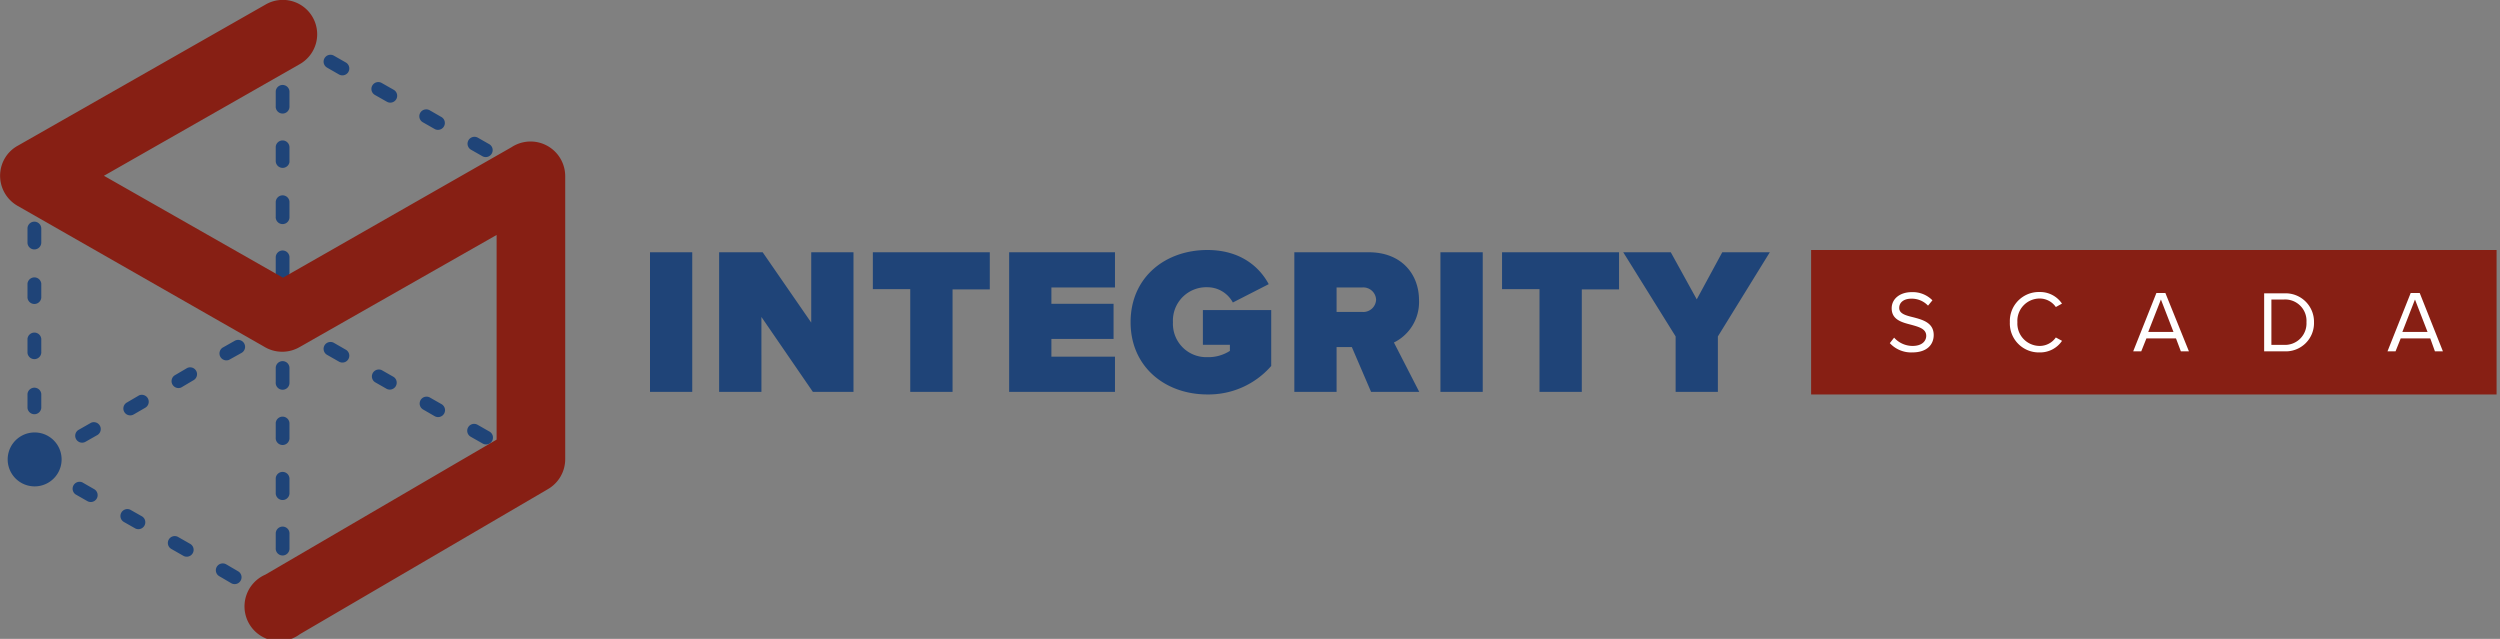<svg width="450" height="115" fill="none" xmlns="http://www.w3.org/2000/svg"><rect width="100%" height="100%" fill="#808080" stroke="none"/><g clip-path="url(#a)"><path d="M61.024 13.409a1.258 1.258 0 0 0 1.61-.344 1.249 1.249 0 0 0-.384-1.819L60.1 10.02a1.238 1.238 0 1 0-1.227 2.152l2.152 1.236Zm8.616 4.905a1.238 1.238 0 1 0 1.227-2.151l-2.162-1.227a1.238 1.238 0 1 0-1.227 2.152l2.162 1.226Zm8.617 4.917a1.239 1.239 0 0 0 1.226-2.152l-2.151-1.237a1.257 1.257 0 0 0-1.611.343 1.245 1.245 0 0 0 .384 1.82l2.152 1.226Zm8.627 4.916a1.248 1.248 0 0 0 1.237-2.162l-2.152-1.226a1.247 1.247 0 0 0-1.237 2.162l2.152 1.226Zm8.024 4.574a1.241 1.241 0 1 0 1.237-2.152l-1.559-.894a1.236 1.236 0 0 0-1.842.921 1.24 1.24 0 0 0 .615 1.23l1.55.895ZM51.471 5.104a1.257 1.257 0 0 0-1.58.343 1.249 1.249 0 0 0 .354 1.829l2.162 1.226a1.243 1.243 0 1 0 1.226-2.162l-2.162-1.236Zm-10.768 96.467a1.259 1.259 0 0 0-1.61.343 1.236 1.236 0 0 0 .405 1.819l2.13 1.247a1.24 1.24 0 0 0 1.842-.921 1.241 1.241 0 0 0-.615-1.23l-2.152-1.258Zm-8.627-4.906a1.238 1.238 0 1 0-1.226 2.151l2.15 1.228a1.24 1.24 0 0 0 1.69-.463 1.238 1.238 0 0 0-.463-1.689l-2.152-1.226Zm-8.627-4.916a1.247 1.247 0 0 0-1.226 2.162l2.162 1.226a1.247 1.247 0 0 0 1.226-2.162l-2.162-1.226Zm-8.617-4.917a1.248 1.248 0 0 0-1.226 2.162l2.152 1.227a1.239 1.239 0 0 0 1.226-2.152l-2.152-1.237ZM6.798 82.26a1.238 1.238 0 0 0-1.228 2.15l1.56.894a1.24 1.24 0 0 0 1.236-2.151l-1.57-.894Zm43.447 27.617a1.25 1.25 0 0 0 1.606-.518 1.247 1.247 0 0 0-.38-1.644l-2.151-1.227a1.25 1.25 0 0 0-1.606.518 1.248 1.248 0 0 0 .38 1.644l2.151 1.227Zm10.778-44.779a1.238 1.238 0 0 0 1.227-2.151l-2.152-1.237a1.258 1.258 0 0 0-1.61.343 1.247 1.247 0 0 0 .384 1.819l2.151 1.226Zm8.617 4.916a1.247 1.247 0 0 0 1.227-2.161l-2.152-1.227a1.247 1.247 0 0 0-1.227 2.162l2.152 1.227Zm8.617 4.907a1.246 1.246 0 0 0 1.237-2.163l-2.152-1.226a1.24 1.24 0 0 0-1.227 2.152l2.142 1.237Zm8.627 4.916a1.238 1.238 0 1 0 1.226-2.152l-2.15-1.225a1.24 1.24 0 1 0-1.237 2.151l2.162 1.227Zm8.024 4.573a1.24 1.24 0 1 0 1.237-2.151l-1.56-.894a1.258 1.258 0 0 0-1.61.343 1.248 1.248 0 0 0 .384 1.819l1.549.883ZM51.471 56.804a1.24 1.24 0 0 0-1.842.92 1.238 1.238 0 0 0 .616 1.231l2.162 1.227a1.239 1.239 0 0 0 1.226-2.152l-2.162-1.226Z" fill="#1F4478"/><path d="M17.576 78.278a1.247 1.247 0 0 0-1.164-2.193l-2.214 1.257a1.242 1.242 0 0 0 1.165 2.194l2.213-1.258Zm8.627-4.917a1.248 1.248 0 0 0-1.174-2.193l-2.162 1.268a1.237 1.237 0 1 0 1.164 2.183l2.172-1.258Zm8.617-4.916a1.237 1.237 0 0 0-1.164-2.183l-2.214 1.3a1.247 1.247 0 0 0 1.164 2.193l2.214-1.31Zm8.627-4.906a1.25 1.25 0 1 0-1.164-2.214l-2.224 1.258a1.248 1.248 0 0 0 1.164 2.193l2.224-1.237Zm8.024-4.584a1.237 1.237 0 1 0-1.164-2.182l-1.621.924a1.247 1.247 0 0 0 1.206 2.183l1.58-.925ZM5.572 82.26a1.248 1.248 0 0 0 1.164 2.193l2.225-1.3a1.239 1.239 0 1 0-1.175-2.182L5.572 82.26Z" fill="#1F4478"/><path d="M52.105 96.145A1.239 1.239 0 1 0 49.633 96v2.63a1.24 1.24 0 1 0 2.474.155v-2.64Zm0-9.936a1.24 1.24 0 0 0-2.473-.156v2.64a1.239 1.239 0 1 0 2.474.145v-2.63Zm0-9.948a1.24 1.24 0 0 0-2.473-.155v2.64a1.24 1.24 0 1 0 2.474.156v-2.64Zm0-9.947a1.24 1.24 0 0 0-1.642-1.243 1.24 1.24 0 0 0-.831 1.098v2.63a1.24 1.24 0 1 0 2.474.155v-2.64Zm0-9.936a1.24 1.24 0 0 0-2.473-.156v2.64a1.239 1.239 0 1 0 2.474.145v-2.63Zm0-9.948a1.239 1.239 0 1 0-2.473-.145v2.63a1.24 1.24 0 1 0 2.474.156v-2.64Zm0-9.947a1.238 1.238 0 1 0-2.473-.104v2.599a1.24 1.24 0 1 0 2.474.145v-2.64Zm0-9.936a1.24 1.24 0 0 0-2.473-.156v2.64a1.247 1.247 0 0 0 2.474.156v-2.64Zm0-9.948a1.24 1.24 0 0 0-2.351-.613 1.238 1.238 0 0 0-.122.468v2.63a1.24 1.24 0 1 0 2.474.155V16.6Zm0-9.146a1.24 1.24 0 0 0-2.473-.177v1.87a1.239 1.239 0 1 0 2.474.146v-1.84Zm-2.484 101.124a1.24 1.24 0 1 0 2.474.145v-2.63a1.24 1.24 0 0 0-2.474-.156v2.641ZM4.948 43.655a1.237 1.237 0 0 0 1.64 1.175 1.249 1.249 0 0 0 .844-1.175V41.14a1.258 1.258 0 0 0-1.143-1.237 1.237 1.237 0 0 0-1.341 1.237v2.515Zm0 9.926a1.247 1.247 0 0 0 2.484 0v-2.515a1.247 1.247 0 0 0-2.484 0v2.515Zm0 9.927a1.247 1.247 0 0 0 2.484 0v-2.516a1.248 1.248 0 0 0-2.484 0v2.516Zm0 9.916a1.247 1.247 0 0 0 2.484 0v-2.505a1.247 1.247 0 0 0-2.484 0v2.505Zm0 9.354a1.247 1.247 0 0 0 2.484 0v-1.943a1.257 1.257 0 0 0-1.143-1.237 1.249 1.249 0 0 0-1.341 1.237v1.944Zm2.484-51.596a1.257 1.257 0 0 0-1.143-1.237 1.249 1.249 0 0 0-1.341 1.237v2.485a1.237 1.237 0 0 0 1.64 1.174 1.249 1.249 0 0 0 .844-1.175v-2.484Z" fill="#1F4478"/><path fill-rule="evenodd" clip-rule="evenodd" d="M6.236 77.841a4.854 4.854 0 1 1 0 9.708 4.854 4.854 0 0 1 0-9.708Z" fill="#1F4478"/><path d="M53.987 114.148a6.24 6.24 0 0 1-7.372.078 6.235 6.235 0 0 1-2.296-7.006 6.235 6.235 0 0 1 3.431-3.778L89.39 79.13V42.294L53.914 62.479a6.237 6.237 0 0 1-6.236 0L3.117 37.024a6.237 6.237 0 0 1-2.307-8.43 6.101 6.101 0 0 1 2.38-2.36L47.813.812a6.184 6.184 0 1 1 6.101 10.758L18.709 31.64l32.222 18.346 41.13-23.48a6.237 6.237 0 0 1 9.676 5.135v51.055a6.232 6.232 0 0 1-3.118 5.353l-44.632 26.1Z" fill="#871F14"/></g><g clip-path="url(#b)"><path d="M301.613 70.539h7.605v-9.982l9.346-15.147h-8.557l-4.592 8.475-4.673-8.475h-8.557l9.428 15.147v9.982Zm-24.503 0h7.614V52.092h6.702V45.41h-21.06v6.63h6.744v18.5Zm-17.833 0h7.615v-25.13h-7.615v25.13Zm-11.58-16.613a2.295 2.295 0 0 1-.765 1.642 2.307 2.307 0 0 1-1.715.582h-4.632v-4.407h4.632a2.306 2.306 0 0 1 2.48 2.183Zm-.902 16.613h8.67l-4.56-8.886a8.112 8.112 0 0 0 4.519-7.614c0-4.704-3.167-8.63-9.039-8.63H232.98v25.13h7.605v-8.066h2.746l3.464 8.066Zm-43.289-12.544c0 8.024 6.211 13.005 13.825 13.005a14.944 14.944 0 0 0 11.488-5.124V55.812h-12.298v6.252h4.858v1.096a7.172 7.172 0 0 1-4.099 1.127 6.003 6.003 0 0 1-6.149-6.292 6.002 6.002 0 0 1 3.738-5.853 6.003 6.003 0 0 1 2.411-.44 5.216 5.216 0 0 1 4.632 2.747l6.457-3.3C226.657 47.941 223.162 45 217.331 45c-7.614 0-13.825 4.93-13.825 12.995Zm-21.86 12.544h19.052v-6.334h-11.447v-3.197h11.191v-6.323h-11.191v-2.942h11.447V45.41h-19.052v25.129Zm-17.801 0h7.615V52.092h6.702V45.41h-21.05v6.63h6.733v18.5Zm-17.525 0h7.308v-25.13h-7.605v12.658l-8.742-12.657h-7.84v25.129h7.615V57.052l9.264 13.487Zm-29.32 0h7.604v-25.13H117v25.13Z" fill="#1F4478"/></g><g clip-path="url(#c)"><path d="M449.385 45H326v26h123.385V45Z" fill="#871F14"/><path d="m434.695 53.91 2.264 5.843h-4.539l2.275-5.843Zm3.589 9.328h1.44l-4.174-10.496h-1.627l-4.173 10.495h1.45l.928-2.326h5.321l.835 2.326Zm-29.433-1.159V53.91h2.285a3.844 3.844 0 0 1 3.796 2.498c.189.508.268 1.05.232 1.592a3.875 3.875 0 0 1-1.107 2.935 3.865 3.865 0 0 1-2.921 1.144h-2.285Zm-1.304 1.158h3.589a5.08 5.08 0 0 0 5.384-5.216 5.124 5.124 0 0 0-1.554-3.783 5.106 5.106 0 0 0-3.83-1.434h-3.589v10.433Zm-18.582-9.327 2.264 5.843h-4.549l2.285-5.843Zm3.589 9.328h1.451l-4.236-10.496h-1.617l-4.174 10.495h1.45l.929-2.326h5.321l.876 2.326Zm-25.426.198a4.755 4.755 0 0 0 4.038-2.087l-1.116-.605a3.54 3.54 0 0 1-2.922 1.523 4.031 4.031 0 0 1-3.764-2.66 4.052 4.052 0 0 1-.232-1.607 4.023 4.023 0 0 1 1.077-2.996 4.028 4.028 0 0 1 2.919-1.271 3.538 3.538 0 0 1 2.922 1.533l1.106-.615a4.736 4.736 0 0 0-4.028-2.087 5.22 5.22 0 0 0-5.005 3.333 5.21 5.21 0 0 0-.347 2.093 5.205 5.205 0 0 0 1.491 3.887 5.218 5.218 0 0 0 3.861 1.559Zm-26.96-1.67a5.226 5.226 0 0 0 4.028 1.67c2.838 0 3.871-1.565 3.871-3.13 0-2.202-1.952-2.744-3.663-3.193-1.335-.323-2.545-.636-2.545-1.68 0-1.043.897-1.669 2.149-1.669a4.003 4.003 0 0 1 3.036 1.252l.793-.96a4.963 4.963 0 0 0-3.735-1.471c-2.087 0-3.6 1.179-3.6 2.91 0 2.088 1.868 2.536 3.558 2.974 1.377.386 2.661.73 2.661 1.983 0 .803-.606 1.815-2.473 1.815a4.465 4.465 0 0 1-3.307-1.492l-.773.991Z" fill="#fff"/></g><defs><clipPath id="a"><path fill="#fff" d="M0 0h101.737v115H0z"/></clipPath><clipPath id="b"><path fill="#fff" transform="translate(117 45)" d="M0 0h201.564v26H0z"/></clipPath><clipPath id="c"><path fill="#fff" transform="translate(326 45)" d="M0 0h123.385v26H0z"/></clipPath></defs></svg>